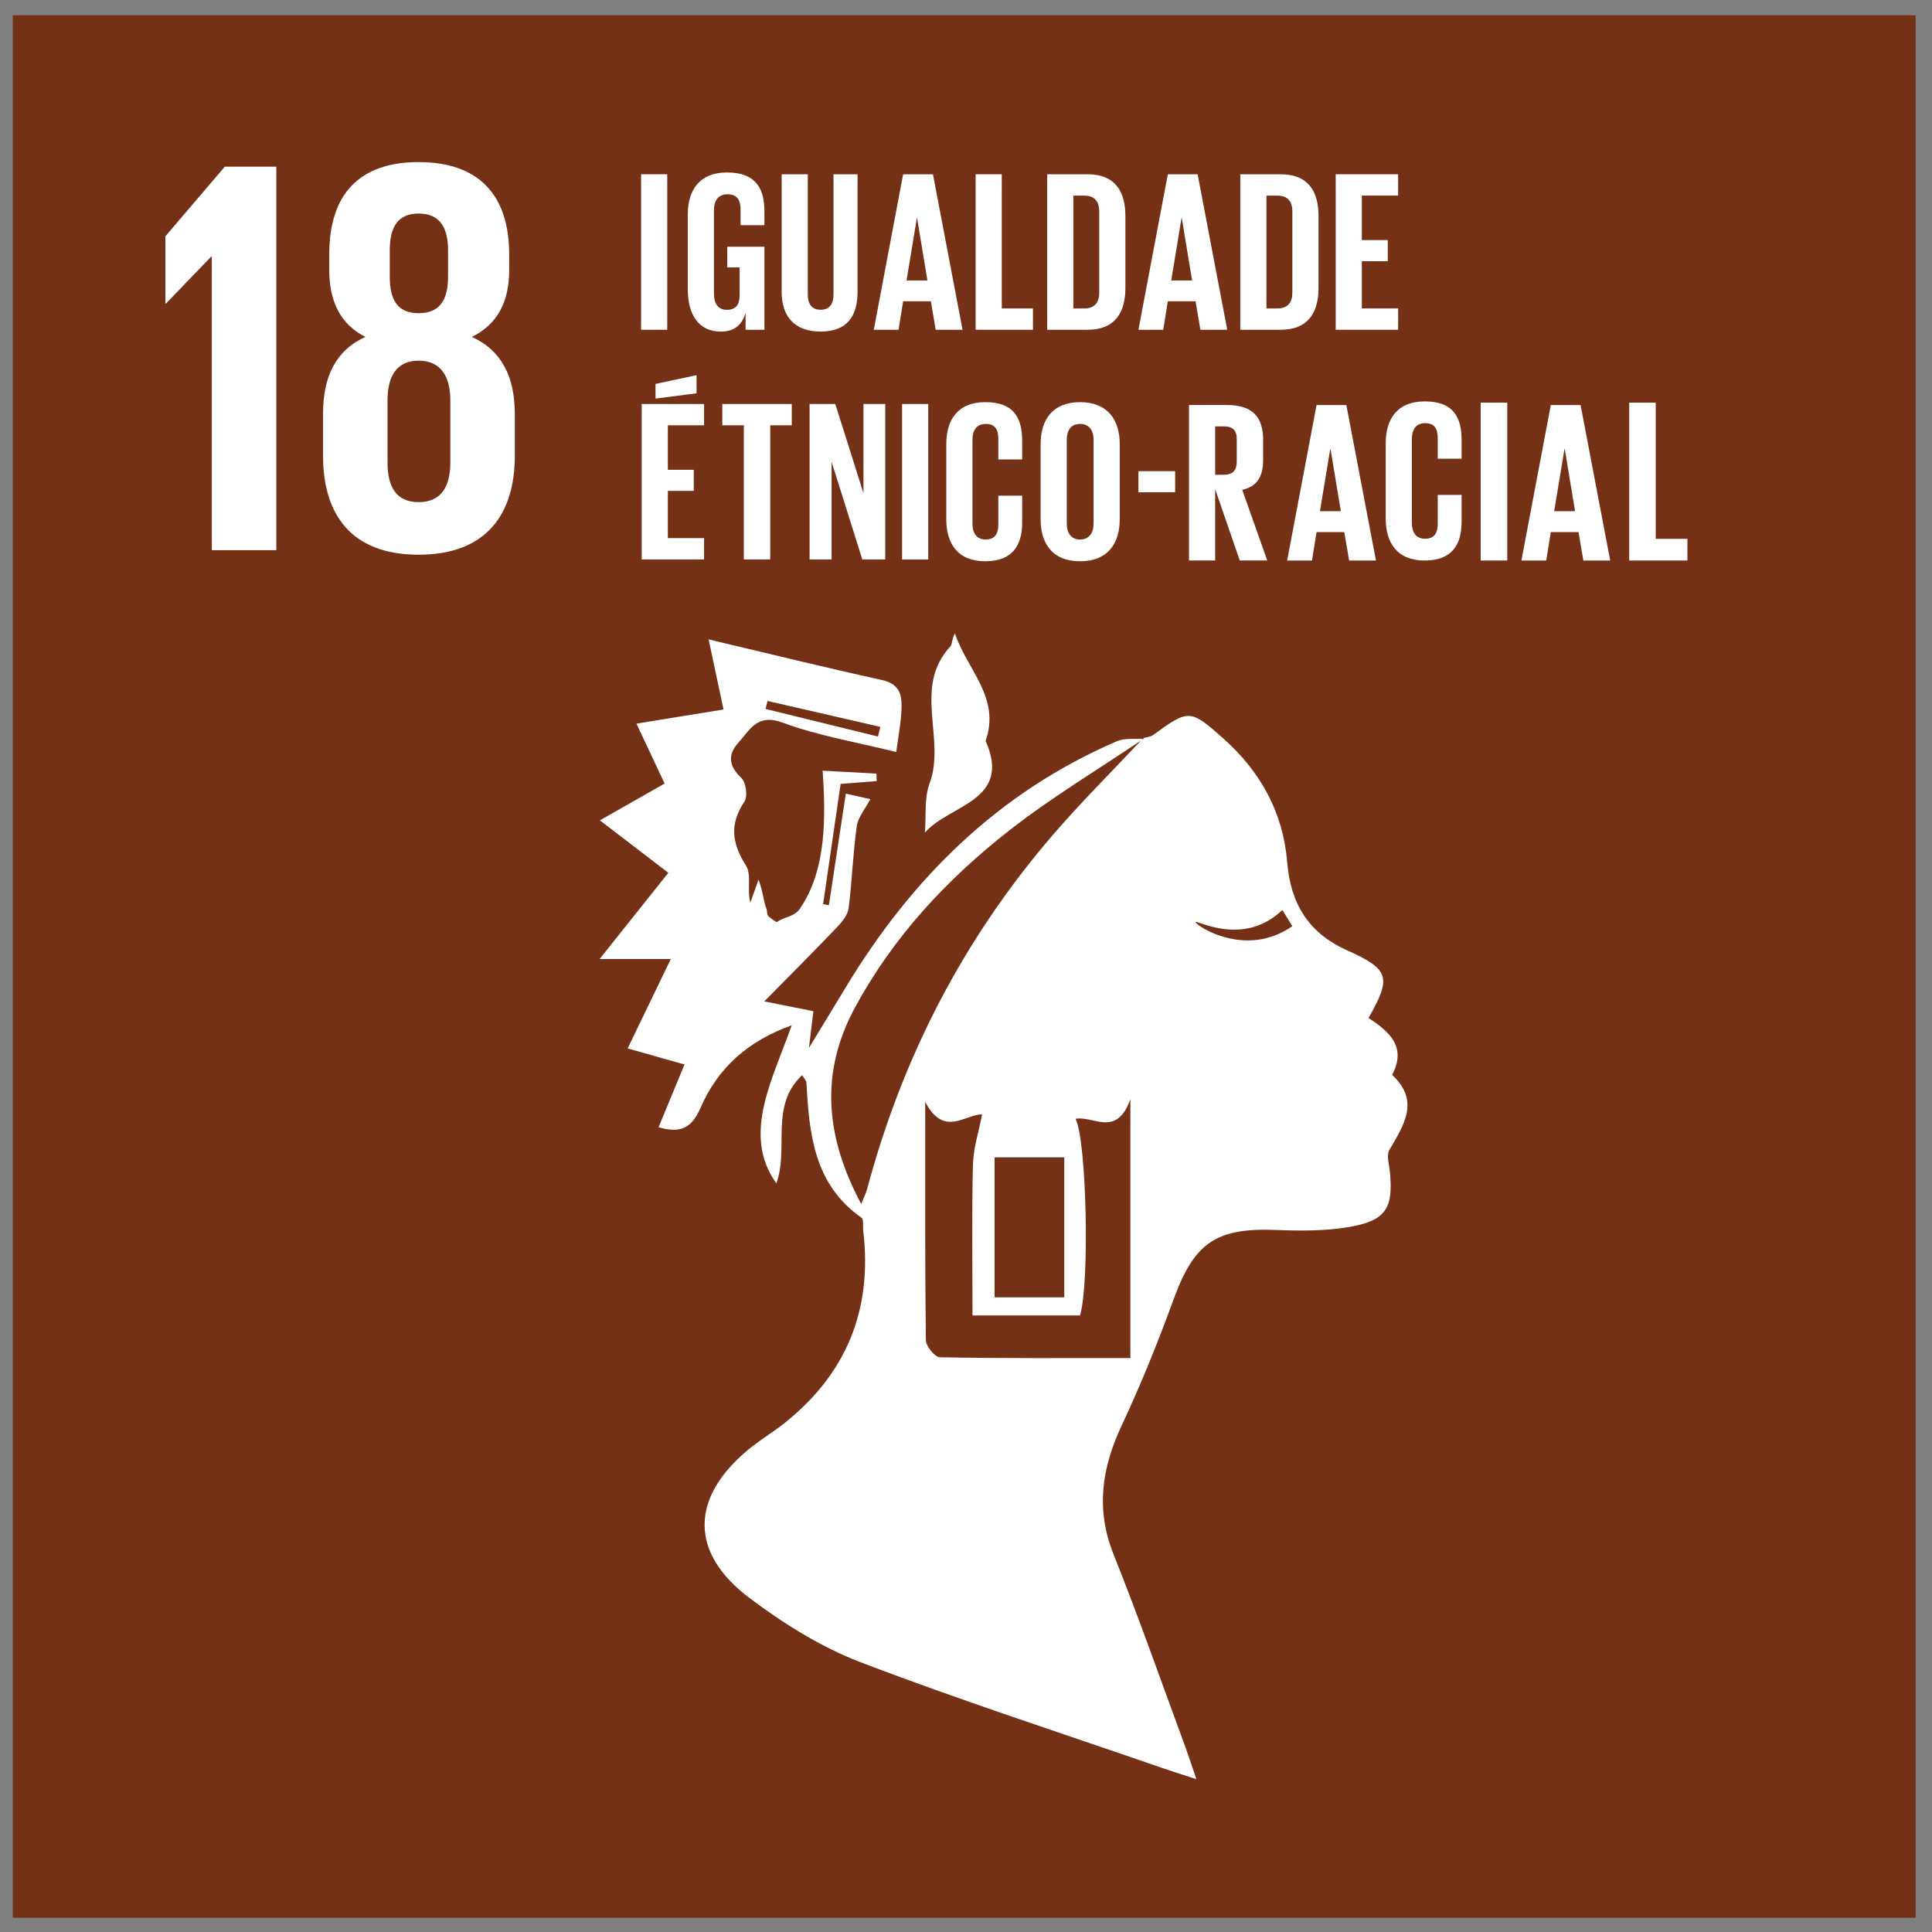 <svg width="105" height="105" viewBox="0 0 105 105" fill="none" xmlns="http://www.w3.org/2000/svg">
<rect x="0" y="0" width="105" height="105" fill="#808080" stroke="none"/>
<path d="M104.11 0.828H0.696V104.224H104.11V0.828Z" fill="#743115"/>
<path d="M36.263 9.471H34.842V17.922H36.263V9.471Z" fill="white"/>
<path fill-rule="evenodd" clip-rule="evenodd" d="M39.526 13.409H41.545V17.922H40.521V16.999C40.336 17.635 39.937 18.021 39.164 18.021C37.942 18.021 37.38 17.049 37.38 15.74V11.653C37.38 10.332 38.016 9.373 39.511 9.373C41.081 9.373 41.544 10.246 41.544 11.491V12.239H40.248V11.38C40.248 10.857 40.048 10.558 39.536 10.558C39.024 10.558 38.801 10.919 38.801 11.429V15.967C38.801 16.477 39.012 16.838 39.499 16.838C39.985 16.838 40.196 16.576 40.196 16.028V14.532H39.525V13.41L39.526 13.409Z" fill="white"/>
<path fill-rule="evenodd" clip-rule="evenodd" d="M46.606 9.471V15.864C46.606 17.173 46.045 18.02 44.6 18.02C43.155 18.02 42.482 17.173 42.482 15.864V9.471H43.901V16.001C43.901 16.499 44.102 16.836 44.6 16.836C45.099 16.836 45.298 16.501 45.298 16.001V9.471H46.606Z" fill="white"/>
<path fill-rule="evenodd" clip-rule="evenodd" d="M47.489 17.922L49.083 9.471H50.704L52.312 17.922H50.853L50.592 16.375H49.083L48.834 17.922H47.489ZM49.271 15.242H50.403L49.843 11.852H49.829L49.269 15.242H49.271Z" fill="white"/>
<path fill-rule="evenodd" clip-rule="evenodd" d="M53.022 9.471H54.444V16.762H56.139V17.922H53.022V9.471Z" fill="white"/>
<path fill-rule="evenodd" clip-rule="evenodd" d="M61.163 11.74V15.654C61.163 16.949 60.625 17.922 59.106 17.922H56.912V9.471H59.106C60.625 9.471 61.163 10.431 61.163 11.739V11.74ZM58.929 16.762C59.517 16.762 59.74 16.413 59.74 15.903V11.479C59.74 10.981 59.515 10.632 58.929 10.632H58.333V16.764H58.929V16.762Z" fill="white"/>
<path fill-rule="evenodd" clip-rule="evenodd" d="M61.871 17.922L63.469 9.471H65.088L66.698 17.922H65.239L64.976 16.375H63.469L63.218 17.922H61.871ZM63.654 15.242H64.789L64.227 11.852H64.213L63.654 15.242Z" fill="white"/>
<path fill-rule="evenodd" clip-rule="evenodd" d="M71.658 11.74V15.654C71.658 16.949 71.121 17.922 69.602 17.922H67.407V9.471H69.602C71.121 9.471 71.658 10.431 71.658 11.739V11.74ZM69.425 16.762C70.012 16.762 70.236 16.413 70.236 15.903V11.479C70.236 10.981 70.01 10.632 69.425 10.632H68.828V16.764H69.425V16.762Z" fill="white"/>
<path fill-rule="evenodd" clip-rule="evenodd" d="M72.593 9.471H75.985V10.63H74.012V13.048H75.423V14.194H74.012V16.762H75.985V17.922H72.593V9.471Z" fill="white"/>
<path fill-rule="evenodd" clip-rule="evenodd" d="M39.255 21.956H43.031V23.115H41.86V30.405H40.426V23.115H39.255V21.956Z" fill="white"/>
<path fill-rule="evenodd" clip-rule="evenodd" d="M34.875 21.956H38.265V23.115H36.296V25.532H37.705V26.678H36.296V29.245H38.265V30.405H34.875V21.956Z" fill="white"/>
<path fill-rule="evenodd" clip-rule="evenodd" d="M45.195 25.096V30.405H43.999V21.956H45.396L46.927 26.802V21.956H48.112V30.405H46.865L45.195 25.096Z" fill="white"/>
<path d="M50.448 21.956H49.027V30.407H50.448V21.956Z" fill="white"/>
<path fill-rule="evenodd" clip-rule="evenodd" d="M51.429 28.223V24.136C51.429 22.815 52.053 21.856 53.547 21.856C55.118 21.856 55.553 22.729 55.553 23.974V24.971H54.257V23.861C54.257 23.339 54.084 23.04 53.572 23.04C53.059 23.04 52.85 23.402 52.85 23.912V28.448C52.85 28.96 53.061 29.321 53.572 29.321C54.082 29.321 54.257 28.996 54.257 28.498V26.94H55.553V28.398C55.553 29.606 55.054 30.504 53.547 30.504C52.041 30.504 51.429 29.534 51.429 28.223Z" fill="white"/>
<path fill-rule="evenodd" clip-rule="evenodd" d="M56.556 28.225V24.137C56.556 22.816 57.204 21.856 58.699 21.856C60.194 21.856 60.855 22.816 60.855 24.137V28.225C60.855 29.532 60.208 30.504 58.699 30.504C57.19 30.504 56.556 29.532 56.556 28.225ZM59.434 28.448V23.911C59.434 23.399 59.209 23.04 58.699 23.04C58.189 23.04 57.977 23.401 57.977 23.911V28.448C57.977 28.958 58.202 29.321 58.699 29.321C59.196 29.321 59.434 28.958 59.434 28.448Z" fill="white"/>
<path fill-rule="evenodd" clip-rule="evenodd" d="M37.856 21.375L35.626 21.662V20.865L37.856 20.39V21.375Z" fill="white"/>
<path d="M63.866 25.608H61.871V26.754H63.866V25.608Z" fill="white"/>
<path fill-rule="evenodd" clip-rule="evenodd" d="M66.041 26.586V30.462H64.62V22.012H66.689C68.124 22.012 68.648 22.722 68.648 23.905V24.991C68.648 25.902 68.323 26.436 67.514 26.623L68.873 30.462H67.378L66.043 26.586H66.041ZM66.041 23.172V25.802H66.517C67.002 25.802 67.215 25.553 67.215 25.103V23.857C67.215 23.397 67.002 23.172 66.517 23.172H66.041Z" fill="white"/>
<path fill-rule="evenodd" clip-rule="evenodd" d="M69.954 30.463L71.552 22.014H73.171L74.781 30.463H73.322L73.059 28.917H71.552L71.303 30.463H69.954ZM71.737 27.781H72.871L72.31 24.393H72.298L71.736 27.781H71.737Z" fill="white"/>
<path fill-rule="evenodd" clip-rule="evenodd" d="M75.311 28.182V24.095C75.311 22.773 75.935 21.815 77.43 21.815C79.001 21.815 79.435 22.686 79.435 23.933V24.93H78.138V23.82C78.138 23.296 77.965 22.998 77.453 22.998C76.94 22.998 76.731 23.361 76.731 23.869V28.407C76.731 28.919 76.94 29.279 77.453 29.279C77.965 29.279 78.138 28.956 78.138 28.456V26.898H79.435V28.357C79.435 29.565 78.939 30.463 77.43 30.463C75.921 30.463 75.311 29.491 75.311 28.182Z" fill="white"/>
<path d="M81.917 21.882H80.472V30.463H81.917V21.882Z" fill="white"/>
<path fill-rule="evenodd" clip-rule="evenodd" d="M82.685 30.463L84.283 22.014H85.901L87.511 30.463H86.052L85.79 28.917H84.283L84.034 30.463H82.685ZM84.468 27.781H85.602L85.04 24.393H85.028L84.466 27.781H84.468Z" fill="white"/>
<path fill-rule="evenodd" clip-rule="evenodd" d="M88.544 21.882H89.986V29.285H91.707V30.463H88.544V21.882Z" fill="white"/>
<path fill-rule="evenodd" clip-rule="evenodd" d="M27.979 24.766V22.492C27.979 20.494 27.271 19.047 25.644 18.31C27.027 17.635 27.673 16.406 27.673 14.683V13.821C27.673 10.562 25.983 8.809 22.752 8.809C19.522 8.809 17.894 10.56 17.894 13.821V14.683C17.894 16.375 18.508 17.635 19.86 18.31C18.231 19.047 17.556 20.494 17.556 22.492V24.766C17.556 27.934 19.063 30.147 22.752 30.147C26.441 30.147 27.979 27.934 27.979 24.766ZM21.183 13.608C21.183 12.345 21.616 11.606 22.752 11.606C23.888 11.606 24.352 12.343 24.352 13.608V15.02C24.352 16.281 23.919 17.021 22.752 17.021C21.585 17.021 21.183 16.281 21.183 15.02V13.608ZM24.474 25.136C24.474 26.398 24.013 27.29 22.752 27.29C21.491 27.29 21.061 26.398 21.061 25.136V21.753C21.061 20.494 21.522 19.602 22.752 19.602C23.982 19.602 24.474 20.494 24.474 21.753V25.136Z" fill="white"/>
<path fill-rule="evenodd" clip-rule="evenodd" d="M15.018 9.057V29.901H11.511V13.944H11.48L9.021 16.496H8.99V12.838L12.219 9.057H15.018Z" fill="white"/>
<path d="M53.565 40.264C54.4 37.907 52.529 36.361 51.901 34.428C51.724 34.69 51.774 35 51.644 35.141C49.589 37.361 51.42 40.161 50.523 42.57C50.221 43.383 50.341 44.353 50.267 45.252C51.589 43.723 55.022 43.544 53.565 40.264Z" fill="white"/>
<path d="M36.456 52.12C35.619 53.854 34.88 55.388 34.112 56.979C35.26 57.304 36.196 57.568 37.201 57.852C36.705 59.053 36.255 60.14 35.791 61.264C36.985 61.614 37.598 61.308 38.072 60.209C39.005 58.048 40.65 56.568 43.028 55.725C42.471 57.29 41.855 58.633 41.531 60.046C41.207 61.463 41.205 62.944 42.193 64.311C42.891 62.423 41.812 60.089 43.597 58.431C43.698 58.609 43.822 58.726 43.829 58.85C43.98 61.636 44.239 64.368 46.817 66.177C46.951 66.272 46.886 66.651 46.915 66.897C47.427 71.199 45.987 74.697 42.587 77.38C41.961 77.873 41.27 78.282 40.658 78.791C37.519 81.409 37.464 84.388 40.734 86.848C42.581 88.238 44.621 89.515 46.767 90.338C52.185 92.409 57.711 94.196 63.196 96.096C63.716 96.277 64.244 96.438 65.021 96.692C64.747 95.894 64.598 95.428 64.43 94.968C63.139 91.475 61.914 87.956 60.529 84.501C59.544 82.046 59.869 79.803 60.955 77.485C62.005 75.245 62.936 72.941 63.783 70.615C64.9 67.548 66.084 66.718 69.337 66.846C70.67 66.897 72.038 66.907 73.344 66.681C75.332 66.334 75.731 65.657 75.537 63.676C75.497 63.282 75.341 62.794 75.506 62.506C76.287 61.149 77.193 59.845 75.659 58.417C76.475 56.881 75.48 56.048 74.375 55.326C75.636 53.115 75.526 52.686 73.188 51.636C71.093 50.694 70.139 49.086 69.957 46.862C69.736 44.157 68.507 41.938 66.492 40.141C64.687 38.533 64.61 38.533 62.672 39.945C62.529 40.05 62.316 40.058 62.136 40.113L62.151 40.13L62.161 40.142C62.113 40.175 62.065 40.206 62.019 40.239C60.402 41.957 58.728 43.623 57.192 45.41C52.357 51.035 49.035 57.47 47.123 64.636C47.059 64.871 46.941 65.093 46.803 65.433C44.894 61.841 44.513 58.367 46.47 54.749C48.547 50.911 51.451 47.796 54.833 45.147C57.111 43.362 59.611 41.861 62.019 40.24C62.048 40.209 62.077 40.178 62.106 40.148C61.634 40.177 61.117 40.106 60.706 40.282C54.247 43.06 49.522 47.757 45.937 53.706C45.344 54.691 44.743 55.67 43.965 56.952C44.075 56.043 44.136 55.519 44.205 54.957C43.3 54.776 42.501 54.617 41.538 54.423C42.959 52.979 44.253 51.688 45.516 50.365C45.782 50.085 46.075 49.715 46.121 49.358C46.308 47.877 46.355 46.379 46.563 44.903C46.633 44.408 47.028 43.958 47.303 43.431C46.879 43.336 46.362 43.221 45.968 43.133C45.65 45.231 45.349 47.212 45.049 49.195C44.944 49.176 44.837 49.159 44.733 49.14C45.049 46.966 45.367 44.795 45.686 42.603C46.298 42.554 46.972 42.501 47.647 42.45C47.642 42.314 47.636 42.178 47.631 42.043C46.685 41.991 45.739 41.94 44.707 41.885C44.884 44.448 44.911 47.282 43.477 49.38C43.166 49.836 42.7 49.789 42.205 50.117C41.468 49.652 41.818 49.76 41.612 49.277C41.545 49.123 41.399 48.207 41.222 47.812C41.014 48.398 40.896 48.727 40.779 49.059C40.595 48.363 40.851 47.528 40.545 47.047C39.777 45.836 39.633 44.791 40.458 43.565C40.647 43.283 40.543 42.52 40.291 42.28C39.593 41.618 39.54 41.01 40.143 40.345C40.767 39.66 41.159 38.761 42.535 39.273C44.456 39.988 46.518 40.326 48.709 40.871C48.826 39.998 48.944 39.378 48.984 38.753C49.033 37.94 49.028 37.198 47.927 36.956C44.805 36.27 41.7 35.504 38.512 34.751C38.751 35.873 39.031 37.189 39.323 38.559C37.722 38.82 36.222 39.064 34.591 39.328C35.138 40.493 35.631 41.541 36.12 42.584C34.859 43.3 33.737 43.939 32.602 44.585C33.947 45.614 35.108 46.502 36.323 47.434C35.04 49.044 33.923 50.445 32.586 52.122H36.464L36.456 52.12ZM68.299 50.325C68.909 50.114 69.368 49.769 69.694 49.456L70.236 50.335C69.861 50.595 69.308 50.899 68.596 51.036C66.636 51.413 64.945 50.229 64.984 50.115C65.021 50.009 66.601 50.913 68.297 50.325H68.299ZM54.054 62.898H57.84V70.508H54.054V62.898ZM50.286 59.884C51.293 61.836 52.465 60.551 53.376 60.563C53.199 61.49 52.9 62.392 52.877 63.301C52.81 65.98 52.853 68.66 52.853 71.491H58.697C59.227 69.737 59.056 61.989 58.455 60.805C59.443 60.623 60.673 61.846 61.433 59.74V73.807C57.926 73.807 54.503 73.829 51.082 73.766C50.81 73.76 50.322 73.166 50.319 72.84C50.267 68.668 50.284 64.495 50.284 59.884H50.286ZM41.714 38.096C43.758 38.565 45.801 39.034 47.846 39.503L47.716 40.029C45.679 39.529 43.642 39.029 41.605 38.529C41.641 38.385 41.678 38.242 41.714 38.098V38.096Z" fill="white"/>
</svg>
